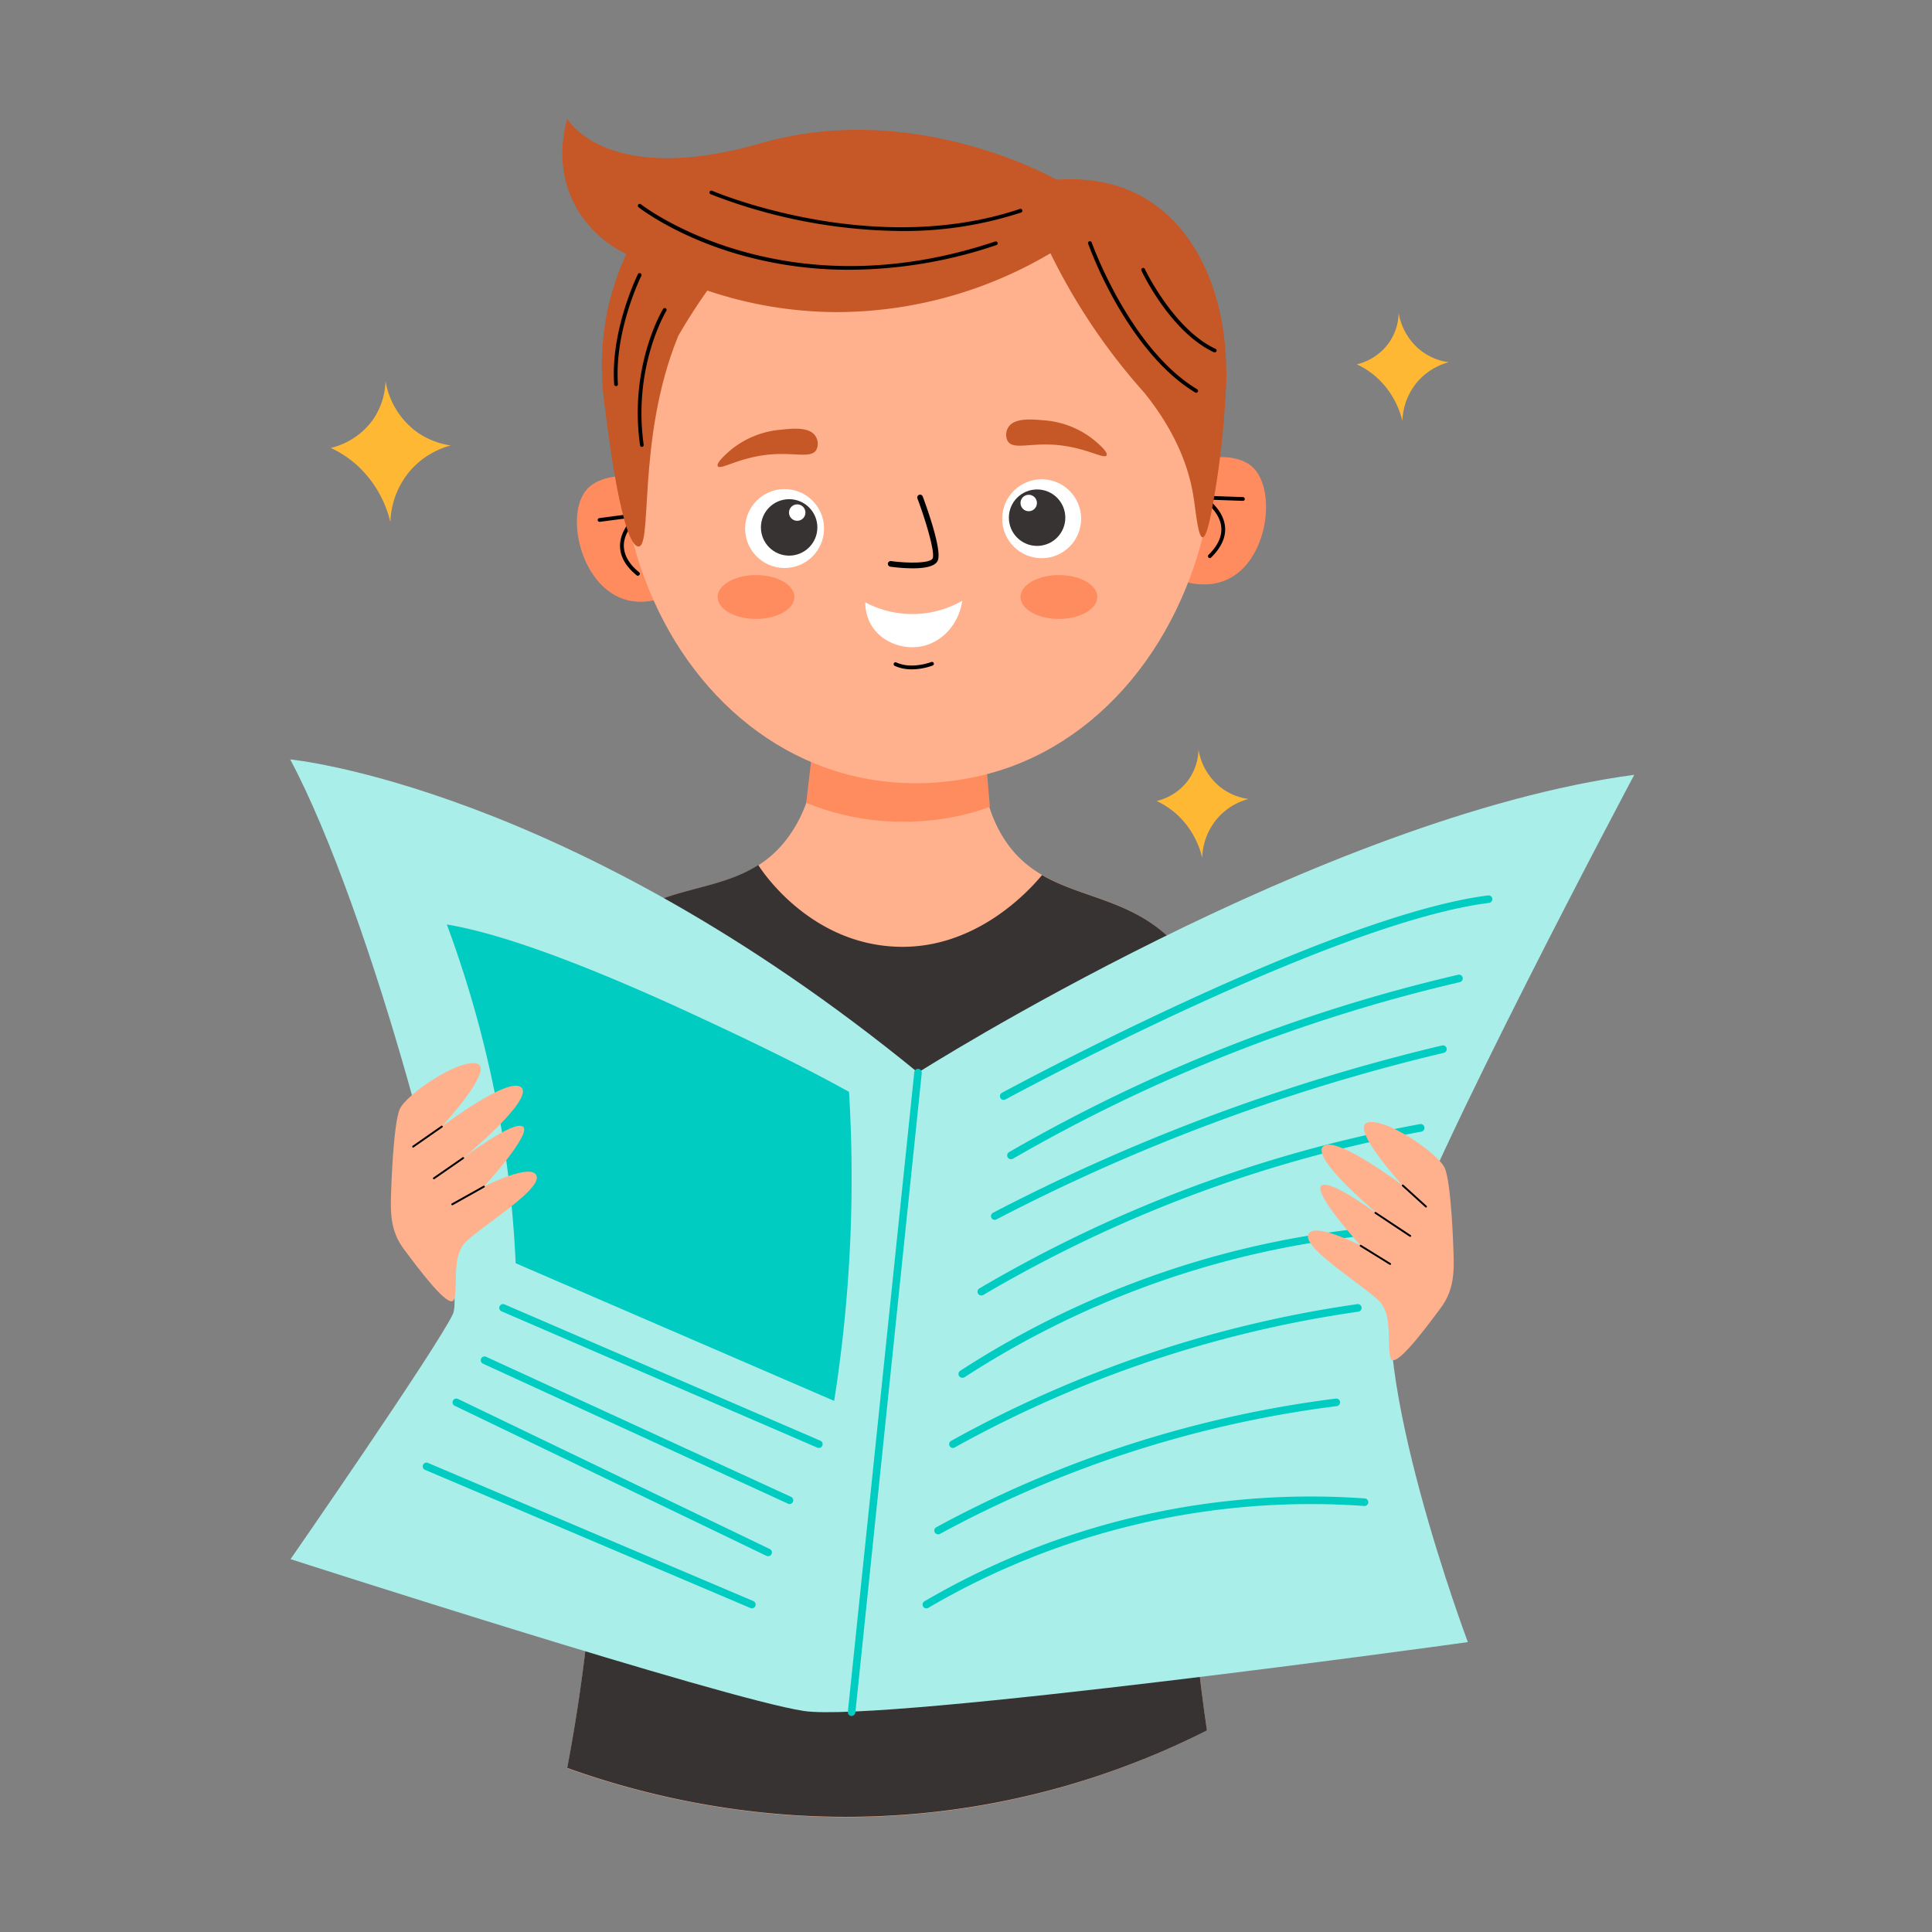 <svg height="512" viewBox="0 0 512 512" width="512" xmlns="http://www.w3.org/2000/svg"><rect x="0" y="0" width="512" height="512" fill="#808080" stroke="none"/><g id="Reading_Newspaper" data-name="Reading Newspaper"><path d="m306.51 212.27a21.88 21.88 0 0 1 5.47 3.64 22.79 22.79 0 0 1 6.62 11.42 16.77 16.77 0 0 1 4.14-10.59 16.52 16.52 0 0 1 8.11-5 15.61 15.61 0 0 1 -7.45-3.14 16.19 16.19 0 0 1 -5.79-9.94 14.36 14.36 0 0 1 -2.49 7.78 14.59 14.59 0 0 1 -8.61 5.83z" fill="#ffb833"/><path d="m359.57 96.55a21.67 21.67 0 0 1 5.46 3.64 22.71 22.71 0 0 1 6.62 11.42 16.83 16.83 0 0 1 4.14-10.61 16.58 16.58 0 0 1 8.12-5 15.61 15.61 0 0 1 -7.45-3.15 16.13 16.13 0 0 1 -5.8-9.93 14.32 14.32 0 0 1 -2.48 7.78 14.59 14.59 0 0 1 -8.61 5.85z" fill="#ffb833"/><path d="m87.65 118.7a28 28 0 0 1 7.15 4.76 29.78 29.78 0 0 1 8.66 14.94 22 22 0 0 1 5.41-13.86 21.71 21.71 0 0 1 10.61-6.49 20.51 20.51 0 0 1 -9.74-4.12 21.18 21.18 0 0 1 -7.58-13 18.8 18.8 0 0 1 -3.25 10.18 19.16 19.16 0 0 1 -11.26 7.59z" fill="#ffb833"/><path d="m313.36 125.76c.8-.79 5.15-5 11.46-4.59.92.06 4.59.29 7.09 2.58 6.48 5.93 4.23 24.9-6.8 29.89-6.16 2.78-12.77.17-15-.84q1.62-13.52 3.25-27.04z" fill="#ff8c5f"/><path d="m320.62 147.9a.47.47 0 0 1 -.35-.15.5.5 0 0 1 0-.71c2.52-2.48 3.65-5 3.36-7.5-.5-4.34-5.16-7.23-5.21-7.26a.51.51 0 0 1 -.22-.57.49.49 0 0 1 .5-.35l10.69.37a.5.5 0 0 1 .49.52.47.47 0 0 1 -.52.48l-9.06-.32c1.56 1.28 3.94 3.73 4.33 7 .33 2.81-.9 5.62-3.66 8.33a.47.47 0 0 1 -.35.16z"/><path d="m174.23 129.87c-.88-.71-5.62-4.46-11.86-3.47-.91.15-4.54.73-6.81 3.25-5.88 6.52-1.81 25.19 9.64 29.09 6.4 2.18 12.73-1.05 14.85-2.27z" fill="#ff8c5f"/><path d="m169.07 152.6a.5.5 0 0 1 -.32-.11c-3-2.44-4.49-5.11-4.43-8 .06-3.3 2.21-6 3.64-7.38l-9 1.18a.5.5 0 0 1 -.56-.43.51.51 0 0 1 .43-.56l10.61-1.4a.5.5 0 0 1 .37.9s-4.41 3.35-4.49 7.72c0 2.51 1.32 4.91 4.07 7.15a.5.5 0 0 1 -.32.88z"/><path d="m262.3 185.89c-2.14 8.7-3.95 22.13 2.47 34.15 10.16 19 30.11 14.2 45 28.38 23.54 22.35 4.48 63.36 4.92 142.16a484.91 484.91 0 0 0 5.17 68 213 213 0 0 1 -62.86 20.42c-47.62 7.5-86.43-3.15-106.67-10.4a467.83 467.83 0 0 0 8-74.25c.4-14.68 0-26.27-.81-48.85-2.66-74-7.31-85.45 3.1-97.42 14.77-17 36.6-8.27 49.29-27.71 7.86-12 6.93-26.79 4.73-37.75a40.18 40.18 0 0 1 17.09-6c16-1.79 27.76 7.04 30.57 9.27z" fill="#ffb08d"/><path d="m262.33 213.77s-22.48 9.66-48.68-1l2.18-18.54 44.94 1.29z" fill="#ff8c5f"/><circle cx="243.35" cy="119.67" fill="#ffb08d" r="78.62"/><path d="m321.92 122.69c-2.75 37.6-23.54 69.12-53.66 80.36-4.83 1.8-24.28 8.44-47 1.24-29.45-9.34-51.13-37.84-56-73.26.06-.03 95.26-74.18 156.66-8.34z" fill="#ffb08d"/><path d="m193.26 119.58a24.08 24.08 0 0 1 13.36-5.67c3.34-.36 7.85-.86 9.47 1.64a3.68 3.68 0 0 1 .23 3.7c-1.39 2.23-5.49.67-11.87 1.16-8.39.64-13.57 4.29-14.23 3.13-.47-.83 2.05-3.07 3.04-3.96z" fill="#c65726"/><path d="m290.13 116.78a23.92 23.92 0 0 0 -13.48-5.39c-3.34-.29-7.87-.69-9.43 1.84a3.68 3.68 0 0 0 -.15 3.7c1.44 2.21 5.51.56 11.89.91 8.41.46 13.66 4 14.29 2.83.46-.85-2.11-3.03-3.12-3.89z" fill="#c65726"/><path d="m241.64 177.38a10.87 10.87 0 0 1 -4.52-.91.51.51 0 0 1 -.25-.67.5.5 0 0 1 .67-.24c4.12 1.88 9.21-.1 9.26-.12a.51.51 0 0 1 .65.28.5.5 0 0 1 -.29.65 16.35 16.35 0 0 1 -5.52 1.01z"/><circle cx="276.05" cy="137.47" fill="#fff" r="10.46"/><circle cx="274.84" cy="137.19" fill="#383333" r="7.48"/><circle cx="272.62" cy="133.3" fill="#fff" r="2.18"/><circle cx="207.92" cy="140.07" fill="#fff" r="10.46"/><circle cx="209.13" cy="139.77" fill="#383333" r="7.48"/><circle cx="211.27" cy="135.84" fill="#fff" r="2.18"/><path d="m255 159.21a26.6 26.6 0 0 1 -25.69.42 11.9 11.9 0 0 0 1.77 6.33c2.73 4.3 8.15 6.15 12.74 5.4 5.67-.92 10.29-5.84 11.18-12.15z" fill="#fff"/><path d="m241.87 150.61a46.31 46.31 0 0 1 -5.92-.43.75.75 0 1 1 .2-1.49c4.81.65 10.37.57 11-.69.74-1.56-1.89-10.21-4-15.85a.75.75 0 1 1 1.4-.53c.89 2.37 5.23 14.33 3.94 17-.75 1.58-3.69 1.99-6.62 1.99z"/><path d="m160.61 248c-10.41 12-5.76 23.42-3.1 97.42.81 22.58 1.21 34.17.81 48.85a467.83 467.83 0 0 1 -8 74.25c20.24 7.25 59 17.9 106.67 10.4a213 213 0 0 0 62.87-20.34 484.91 484.91 0 0 1 -5.17-68c-.44-78.8 18.62-119.81-4.92-142.16-10.44-9.91-23.33-10.53-33.62-16.52-4 4.86-18 19.63-38.2 19-24.2-.71-37-21.66-37-21.66-12.5 8.01-28.63 5.33-40.34 18.76z" fill="#383333"/><path d="m76.9 201.25s73.44 7 166.38 83c0 0 106.59-67.72 189.82-78.92 0 0-55.22 103.75-63.26 130.63s19.16 99.22 19.16 99.22-154.82 21.46-176 18.24-136-40.23-136-40.23 38.66-55.79 43-64.91-21.84-107.37-43.1-147.03z" fill="#aaeeea"/><g fill="#00ccc1"><path d="m118.42 245a297.93 297.93 0 0 1 14.67 55.43 297.64 297.64 0 0 1 3.57 34.34l84.4 36.48a378.86 378.86 0 0 0 4.3-43.28 379 379 0 0 0 -.36-38.62c-12.22-6.77-25.71-13.31-40.15-20-22.26-10.35-48.85-21.46-66.43-24.35z"/><path d="m225.69 454.75h-.11a1 1 0 0 1 -.89-1.1l17.6-169.49a1 1 0 0 1 1.09-.9 1 1 0 0 1 .9 1.1l-17.6 169.49a1 1 0 0 1 -.99.9z"/><path d="m266 291.49a1 1 0 0 1 -.48-1.88c.86-.47 86.74-47 128.84-52.31a1 1 0 0 1 1.12.86 1 1 0 0 1 -.87 1.12c-41.73 5.23-127.28 51.62-128.14 52.08a.9.9 0 0 1 -.47.13z"/><path d="m267.92 307.19a1 1 0 0 1 -.5-1.87 435.36 435.36 0 0 1 119-47 1 1 0 0 1 .46 1.95 433.28 433.28 0 0 0 -118.45 46.81 1 1 0 0 1 -.51.11z"/><path d="m263.62 323.28a1 1 0 0 1 -.88-.54 1 1 0 0 1 .42-1.35 516.56 516.56 0 0 1 119-44.33 1 1 0 0 1 .47 1.95 514.73 514.73 0 0 0 -118.59 44.16 1 1 0 0 1 -.42.11z"/><path d="m260.05 343.31a1 1 0 0 1 -.51-1.86 356.54 356.54 0 0 1 116.77-43.55 1 1 0 0 1 .36 2 354.06 354.06 0 0 0 -116.12 43.3 1 1 0 0 1 -.5.11z"/><path d="m255 365.12a1 1 0 0 1 -.54-1.84 242.6 242.6 0 0 1 113.84-38.42 1 1 0 0 1 .15 2 240.72 240.72 0 0 0 -112.87 38.14 1 1 0 0 1 -.58.12z"/><path d="m252.54 383.72a1 1 0 0 1 -.88-.51 1 1 0 0 1 .39-1.36 312.8 312.8 0 0 1 107.64-36.24 1 1 0 1 1 .28 2 311.19 311.19 0 0 0 -107 36 .94.94 0 0 1 -.43.11z"/><path d="m248.6 406.61a1 1 0 0 1 -.47-1.88 300.51 300.51 0 0 1 105.87-34.09 1 1 0 1 1 .25 2 298.72 298.72 0 0 0 -105.15 33.86 1 1 0 0 1 -.5.11z"/><path d="m245.5 426.22a1 1 0 0 1 -.87-.5 1 1 0 0 1 .36-1.36 202.61 202.61 0 0 1 116.7-27.26 1 1 0 0 1 .92 1.07 1 1 0 0 1 -1.07.93 200.52 200.52 0 0 0 -115.54 27 .93.93 0 0 1 -.5.12z"/></g><path d="m385.16 331s-.53-17.5-2.28-21.45-15.69-13.42-20.47-12.06 9.33 16.69 9.33 16.69-18-13.65-21.15-10.32 15.46 18.65 15.46 18.65-13.31-10.14-15.83-8.33 10.37 15.91 10.37 15.91-13-6.67-13.94-2.73 16.07 14.1 19.25 17.89 1.59 11.17 2.61 14.61 9.67-8.39 13.31-13.25 3.59-10 3.34-15.61z" fill="#ffb08d"/><path d="m217 383.72a1 1 0 0 1 -.39-.08l-83.69-36.12a1 1 0 0 1 .79-1.84l83.69 36.12a1 1 0 0 1 -.4 1.92z" fill="#00ccc1"/><path d="m209.26 398.59a.85.85 0 0 1 -.41-.09l-80.85-37.11a1 1 0 0 1 .83-1.82l80.83 37.12a1 1 0 0 1 -.42 1.9z" fill="#00ccc1"/><path d="m203.54 412.41a.94.94 0 0 1 -.43-.1l-82.62-39.77a1 1 0 0 1 -.46-1.34 1 1 0 0 1 1.33-.47l82.64 39.78a1 1 0 0 1 -.43 1.9z" fill="#00ccc1"/><path d="m199.25 426.22a1.09 1.09 0 0 1 -.39-.08l-86.19-36.6a1 1 0 1 1 .78-1.84l86.19 36.6a1 1 0 0 1 -.39 1.92z" fill="#00ccc1"/><path d="m103.67 315.38s.53-17.5 2.27-21.45 15.69-13.42 20.47-12.05-9.33 16.68-9.33 16.68 18-13.65 21.15-10.32-15.46 18.65-15.46 18.65 13.31-10.14 15.83-8.33-10.37 15.91-10.37 15.91 13-6.67 14-2.73-16.07 14.1-19.26 17.89-1.59 11.17-2.61 14.61-9.72-8.39-13.36-13.24-3.58-10-3.33-15.62z" fill="#ffb08d"/><path d="m278.38 67.11a161.79 161.79 0 0 0 22.8 34.6 161.29 161.29 0 0 0 20.65 20.05c8.11-30.44-.08-58.5-18.48-69.27-3.87-2.27-11.49-5.7-23.38-4.87 0 0-37.29-21.46-78.32-9.66s-51.29-6.44-51.29-6.44c-.62 2-3.63 12.53 2.19 23.19a30 30 0 0 0 13.45 12.58 71.14 71.14 0 0 0 -5.37 16.8 75 75 0 0 0 4.28 40.91 149.16 149.16 0 0 1 22.54-48 108.17 108.17 0 0 0 33.75 5.71 111.55 111.55 0 0 0 57.18-15.6z" fill="#c65726"/><path d="m160.45 109s3.82 33.53 8.34 35.72-.37-27.89 10.84-55.41l-11.85 1.09z" fill="#c65726"/><path d="m303.41 104.25c8.55 10.75 11.64 20 12.79 26.87.72 4.32 1.27 11.23 2.5 11.27.83 0 1.55-3.09 2-5a226.79 226.79 0 0 0 4.3-38.63s-10.84-9.47-21.59 5.49z" fill="#c65726"/><path d="m109.48 304.11a.25.25 0 0 1 -.14-.45l7.6-5.3a.25.25 0 1 1 .29.41l-7.61 5.3a.23.23 0 0 1 -.14.04z"/><path d="m115 312.52a.26.26 0 0 1 -.21-.11.25.25 0 0 1 .06-.35l7.75-5.37a.24.24 0 0 1 .34.06.25.25 0 0 1 -.06.35l-7.74 5.37a.27.27 0 0 1 -.14.05z"/><path d="m119.85 319.4a.25.25 0 0 1 -.12-.47l8.38-4.68a.25.25 0 0 1 .34.1.26.26 0 0 1 -.1.34l-8.35 4.68a.28.28 0 0 1 -.15.03z"/><path d="m368.41 335.18a.22.22 0 0 1 -.13 0l-7.82-4.83a.26.26 0 0 1 -.08-.34.25.25 0 0 1 .35-.08l7.81 4.83a.24.24 0 0 1 .08.34.22.22 0 0 1 -.21.08z"/><path d="m373.73 327.75a.23.23 0 0 1 -.14 0l-9.23-6.13a.25.25 0 0 1 -.07-.34.25.25 0 0 1 .35-.07l9.23 6.12a.26.26 0 0 1 .07.35.26.26 0 0 1 -.21.07z"/><path d="m377.89 320a.28.28 0 0 1 -.17-.07l-6.15-5.59a.25.25 0 0 1 0-.35.26.26 0 0 1 .36 0l6.15 5.59a.24.24 0 0 1 0 .35.23.23 0 0 1 -.19.07z"/><path d="m317 104.09a.5.5 0 0 1 -.26-.08c-9.51-5.73-16.72-16.15-21.1-23.88a109.28 109.28 0 0 1 -7.27-15.54.49.49 0 0 1 .3-.64.51.51 0 0 1 .64.31c.1.28 10.07 28.12 27.95 38.9a.49.49 0 0 1 .17.68.51.51 0 0 1 -.43.25z"/><path d="m321.92 93.36a.54.54 0 0 1 -.21 0c-11.48-5.38-18.93-21-19.24-21.7a.5.5 0 0 1 .9-.42c.08.16 7.62 16 18.76 21.21a.5.5 0 0 1 .24.67.49.49 0 0 1 -.45.24z"/><path d="m225.06 71.49a105.23 105.23 0 0 1 -30.13-4.31c-16.29-4.86-25.64-12.18-25.73-12.29a.5.5 0 0 1 .62-.78c.37.29 37.18 28.89 93.91 9.89a.5.5 0 0 1 .64.32.51.51 0 0 1 -.32.63 122.54 122.54 0 0 1 -38.99 6.54z"/><path d="m238.84 61.22a142.33 142.33 0 0 1 -50.52-9.75.5.5 0 0 1 -.26-.66.51.51 0 0 1 .66-.26c.42.19 42.35 18 81.56 4.82a.49.49 0 0 1 .63.31.51.51 0 0 1 -.31.64 99.66 99.66 0 0 1 -31.76 4.9z"/><path d="m170.12 118.44a.51.51 0 0 1 -.5-.43c-3-21.08 6-36 6.11-36.14a.5.5 0 0 1 .69-.17.51.51 0 0 1 .16.69c-.09.14-8.9 14.77-6 35.48a.5.5 0 0 1 -.42.56z"/><path d="m163.25 102.32a.5.5 0 0 1 -.49-.46c-1-14.48 6.23-29.07 6.3-29.21a.49.49 0 0 1 .67-.22.5.5 0 0 1 .23.67c-.08.14-7.17 14.49-6.21 28.69a.49.49 0 0 1 -.46.53z"/><ellipse cx="280.62" cy="158.21" fill="#ff8c5f" rx="10.18" ry="5.81"/><ellipse cx="200.35" cy="158.21" fill="#ff8c5f" rx="10.18" ry="5.81"/></g></svg>